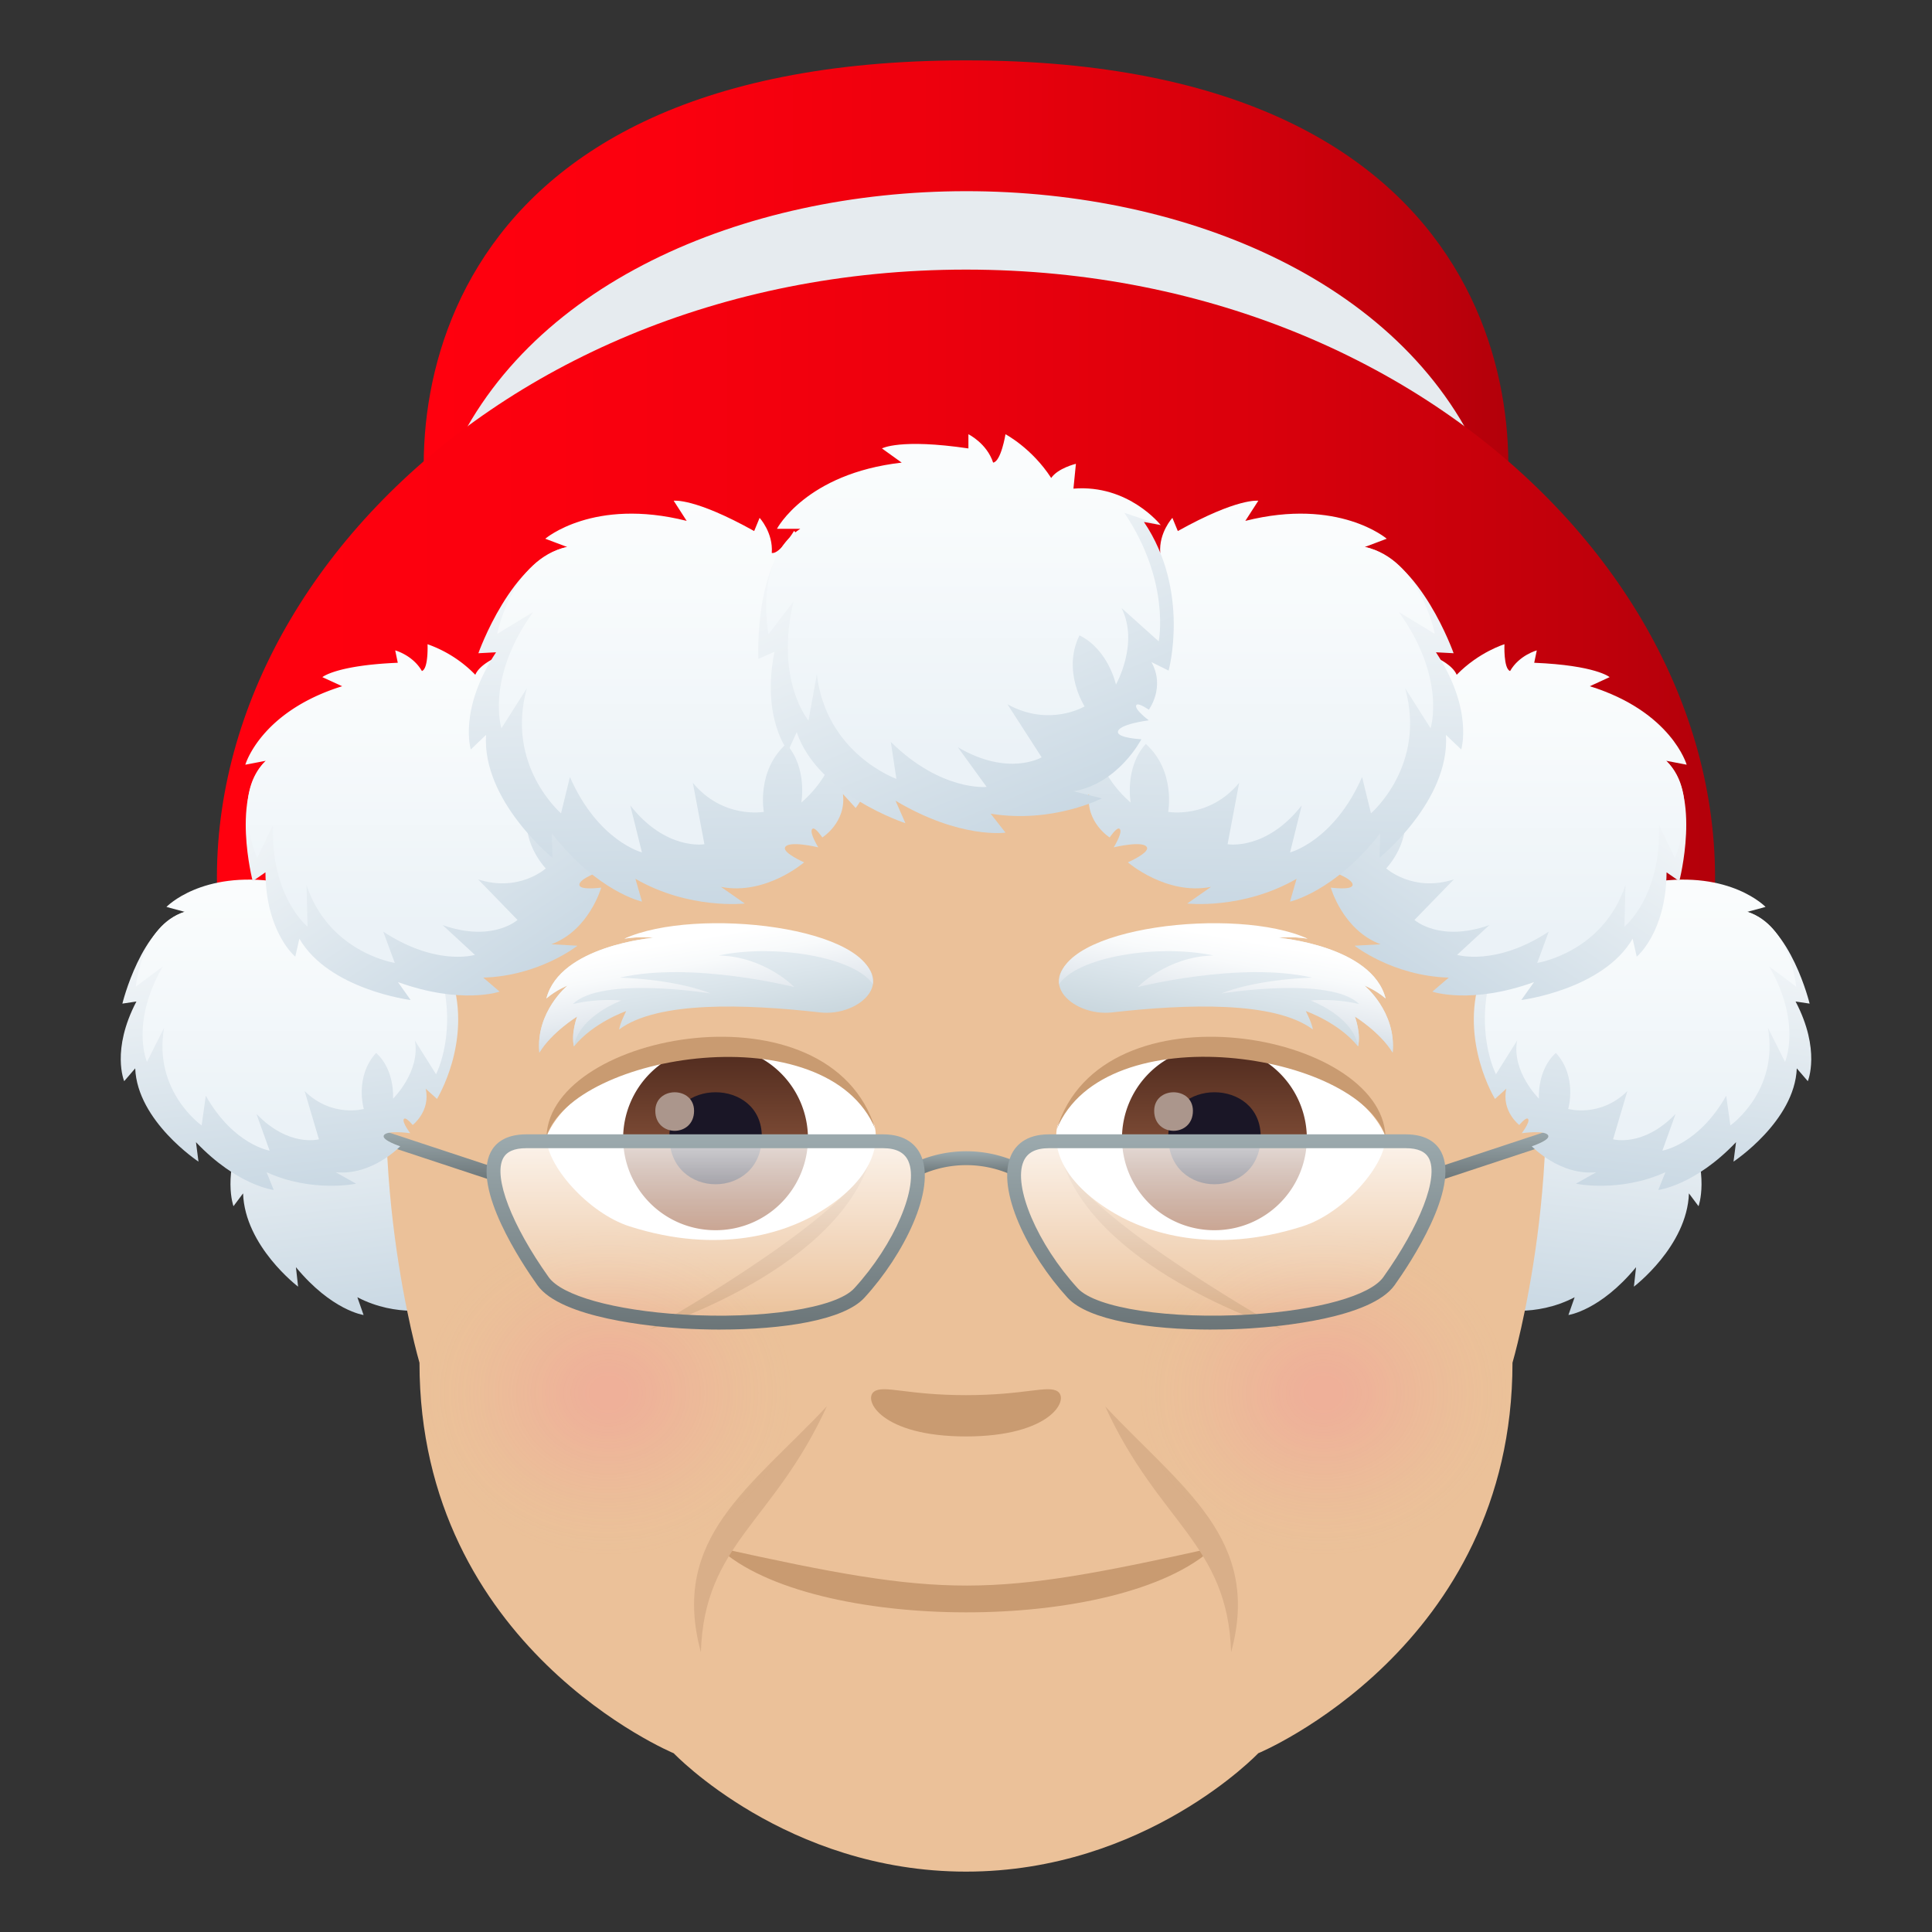 <svg xmlns="http://www.w3.org/2000/svg" xml:space="preserve" style="enable-background:new 0 0 64 64" viewBox="0 0 64 64"><rect x="0" y="0" width="64" height="64" fill="#333333" stroke="none"/><linearGradient id="a" x1="17.426" x2="12.943" y1="458.874" y2="448.059" gradientTransform="rotate(15.83 1508.912 236.114)" gradientUnits="userSpaceOnUse"><stop offset="0" style="stop-color:#c9d8e3"/><stop offset=".57" style="stop-color:#eaf0f4"/><stop offset="1" style="stop-color:#fff"/></linearGradient><path d="M9.476 34.348c-1.25.455-1.795 3.04-1.795 3.04l.405-.07c-.734 1.61-.352 2.639-.352 2.639l.318-.425c.06 1.753 1.823 3.09 1.823 3.09l-.072-.645c1.189 1.44 2.241 1.584 2.241 1.584l-.206-.588c1.32.689 2.58.38 2.58.38l-.586-.38c1.053.119 1.858-.859 1.858-.859s-.51-.193-.476-.345c.046-.206.767-.088.767-.088s-.268-.402-.175-.48c.062-.05.245.208.245.208s.52-.457.373-1.202l.327.338s1.013-1.889.43-3.98l.353.196c-3.261-3.27-8.058-2.413-8.058-2.413z" style="fill:url(#a)"/><linearGradient id="b" x1="2904.029" x2="2899.546" y1="-359.612" y2="-370.427" gradientTransform="scale(-1 1) rotate(15.83 -23.287 -10784.305)" gradientUnits="userSpaceOnUse"><stop offset="0" style="stop-color:#c9d8e3"/><stop offset=".57" style="stop-color:#eaf0f4"/><stop offset="1" style="stop-color:#fff"/></linearGradient><path d="M54.524 34.348c1.25.455 1.795 3.04 1.795 3.04l-.405-.07c.734 1.61.352 2.639.352 2.639l-.318-.425c-.06 1.753-1.823 3.09-1.823 3.09l.072-.645c-1.189 1.44-2.241 1.584-2.241 1.584l.206-.588c-1.32.689-2.58.38-2.58.38l.586-.38c-1.053.119-1.858-.859-1.858-.859s.51-.193.476-.345c-.045-.206-.766-.088-.766-.088s.267-.402.174-.48c-.062-.05-.245.208-.245.208s-.52-.457-.373-1.202l-.327.338s-1.013-1.889-.43-3.98l-.353.196c3.262-3.27 8.058-2.413 8.058-2.413z" style="fill:url(#b)"/><linearGradient id="c" x1="14.036" x2="49.966" y1="11.114" y2="11.114" gradientUnits="userSpaceOnUse"><stop offset="0" style="stop-color:#ff000e"/><stop offset=".224" style="stop-color:#fb000e"/><stop offset=".457" style="stop-color:#ee000d"/><stop offset=".694" style="stop-color:#da000c"/><stop offset=".932" style="stop-color:#bd000b"/><stop offset="1" style="stop-color:#b3000a"/></linearGradient><path d="M14.537 18.824C13.08 14.51 13.691 2 32 2s18.922 12.511 17.465 16.824c-.636 1.877-34.298 1.867-34.928 0z" style="fill:url(#c)"/><path d="M49.195 15.525c1.35 3.316-35.74 3.316-34.39 0 4.985-12.24 29.392-12.272 34.39 0z" style="fill:#e6ebef"/><linearGradient id="d" x1="7.186" x2="56.814" y1="21.846" y2="21.846" gradientUnits="userSpaceOnUse"><stop offset="0" style="stop-color:#ff000e"/><stop offset=".224" style="stop-color:#fb000e"/><stop offset=".457" style="stop-color:#ee000d"/><stop offset=".694" style="stop-color:#da000c"/><stop offset=".932" style="stop-color:#bd000b"/><stop offset="1" style="stop-color:#b3000a"/></linearGradient><path d="M56.167 33.467c-.516 1.725-47.818 1.728-48.335 0C4.295 21.663 15.682 8.931 32 8.931c16.32 0 27.705 12.732 24.167 24.536z" style="fill:url(#d)"/><path d="M32 18.436c-25.942 0-18.104 26.707-18.104 26.707 0 9.441 8.422 12.936 8.422 12.936S26.047 62 32 62c5.954 0 9.681-3.921 9.681-3.921s8.422-3.495 8.422-12.936c0 0 7.842-26.707-18.103-26.707z" style="fill:#ebc199"/><path d="M35.04 46.096c-.323-.225-1.078.12-3.042.12-1.961 0-2.716-.345-3.039-.12-.385.267.228 1.488 3.04 1.488 2.81 0 3.428-1.219 3.04-1.489zm-11.236 5.176c3.058 2.835 13.295 2.87 16.392 0-7.486 1.658-8.805 1.68-16.392 0z" style="fill:#c99b71"/><path d="M27.391 46.584c-2.511 2.68-5.206 4.354-4.173 8.149.111-3.603 2.406-4.282 4.173-8.149zm13.391 8.147c1.026-3.753-1.638-5.442-4.172-8.145 1.765 3.87 4.057 4.544 4.172 8.145z" style="fill:#d9af89"/><linearGradient id="e" x1="40.497" x2="41.142" y1="34.264" y2="30.608" gradientUnits="userSpaceOnUse"><stop offset="0" style="stop-color:#cad7de"/><stop offset=".417" style="stop-color:#dbe5eb"/><stop offset="1" style="stop-color:#f0f6fa"/></linearGradient><path d="M36.832 33.538c2.481-.28 5.391-.383 6.66.566-.039-.231-.235-.61-.235-.61s1.09.377 1.73 1.171c.103-.444-.106-.992-.106-.992s.84.517 1.253 1.195c.125-1.353-.934-2.22-.934-2.22s.376.147.7.427c-.45-1.748-3.547-2.01-3.547-2.01s.457-.055.964.03c-2.67-.937-5.859-.3-7.233.335-2.027.935-.592 2.259.748 2.108z" style="fill:url(#e)"/><linearGradient id="f" x1="40.57" x2="41.155" y1="33.887" y2="30.57" gradientUnits="userSpaceOnUse"><stop offset="0" style="stop-color:#d4dee6"/><stop offset=".248" style="stop-color:#e6ebf0"/><stop offset=".597" style="stop-color:#f8fafb"/><stop offset=".842" style="stop-color:#fff"/></linearGradient><path d="M35.084 32.603c.609-.905 3.256-1.341 5.112-.952-1.538.036-2.51 1.048-2.51 1.048s3.379-.86 5.783-.314c-2 .075-3.01.525-3.01.525s3.617-.587 4.565.351c-.853-.204-1.608-.117-1.608-.117s1.409.512 1.571 1.521c.103-.444-.106-.992-.106-.992s.84.517 1.253 1.195c.125-1.353-.934-2.22-.934-2.22s.376.147.7.427c-.45-1.748-3.547-2.01-3.547-2.01s.457-.055.964.03c-2.348-1.077-8.342-.402-8.233 1.508z" style="fill:url(#f)"/><linearGradient id="g" x1="23.503" x2="22.858" y1="34.264" y2="30.608" gradientUnits="userSpaceOnUse"><stop offset="0" style="stop-color:#cad7de"/><stop offset=".417" style="stop-color:#dbe5eb"/><stop offset="1" style="stop-color:#f0f6fa"/></linearGradient><path d="M27.168 33.538c-2.481-.28-5.391-.383-6.66.566.039-.231.235-.61.235-.61s-1.09.377-1.73 1.171c-.103-.444.106-.992.106-.992s-.84.517-1.253 1.195c-.125-1.353.934-2.22.934-2.22s-.376.147-.7.427c.45-1.748 3.547-2.01 3.547-2.01s-.457-.055-.964.03c2.67-.937 5.859-.3 7.233.335 2.027.935.592 2.259-.748 2.108z" style="fill:url(#g)"/><linearGradient id="h" x1="23.43" x2="22.845" y1="33.887" y2="30.57" gradientUnits="userSpaceOnUse"><stop offset="0" style="stop-color:#d4dee6"/><stop offset=".248" style="stop-color:#e6ebf0"/><stop offset=".597" style="stop-color:#f8fafb"/><stop offset=".842" style="stop-color:#fff"/></linearGradient><path d="M28.916 32.603c-.61-.905-3.256-1.341-5.112-.952 1.539.036 2.51 1.048 2.51 1.048s-3.38-.86-5.783-.314c2 .075 3.01.525 3.01.525s-3.617-.587-4.564.351c.852-.204 1.607-.117 1.607-.117s-1.409.512-1.571 1.521c-.103-.444.106-.992.106-.992s-.84.517-1.252 1.195c-.126-1.353.933-2.22.933-2.22s-.376.147-.7.427c.45-1.748 3.547-2.01 3.547-2.01s-.457-.055-.964.03c2.348-1.077 8.342-.402 8.233 1.508z" style="fill:url(#h)"/><radialGradient id="i" cx="75.844" cy="93.462" r="5.93" gradientTransform="matrix(1.032 0 0 .909 -58.117 -38.812)" gradientUnits="userSpaceOnUse"><stop offset=".1" style="stop-color:#ff6399;stop-opacity:.45"/><stop offset=".281" style="stop-color:#fe6799;stop-opacity:.359"/><stop offset=".469" style="stop-color:#fb7499;stop-opacity:.266"/><stop offset=".659" style="stop-color:#f78899;stop-opacity:.17"/><stop offset=".851" style="stop-color:#f1a599;stop-opacity:.074"/><stop offset="1" style="stop-color:#ebc199;stop-opacity:0"/></radialGradient><path d="M20.154 40.72c3.378 0 6.12 2.413 6.12 5.387 0 2.977-2.742 5.389-6.12 5.389-3.38 0-6.12-2.412-6.12-5.389 0-2.974 2.74-5.388 6.12-5.388z" style="opacity:.4;fill:url(#i)"/><radialGradient id="j" cx="98.801" cy="93.462" r="5.93" gradientTransform="matrix(1.032 0 0 .909 -58.117 -38.812)" gradientUnits="userSpaceOnUse"><stop offset=".1" style="stop-color:#ff6399;stop-opacity:.45"/><stop offset=".281" style="stop-color:#fe6799;stop-opacity:.359"/><stop offset=".469" style="stop-color:#fb7499;stop-opacity:.266"/><stop offset=".659" style="stop-color:#f78899;stop-opacity:.17"/><stop offset=".851" style="stop-color:#f1a599;stop-opacity:.074"/><stop offset="1" style="stop-color:#ebc199;stop-opacity:0"/></radialGradient><path d="M43.846 40.72c3.379 0 6.12 2.413 6.12 5.387 0 2.978-2.741 5.389-6.12 5.389-3.38 0-6.12-2.411-6.12-5.389 0-2.974 2.74-5.388 6.12-5.388z" style="opacity:.4;fill:url(#j)"/><path d="M35.216 38.535c1.276 3.647 7.272 5.502 7.272 5.502s-6.297-3.528-7.272-5.502zm-13.702 5.502s5.978-1.816 7.272-5.502c-.976 1.974-7.272 5.502-7.272 5.502z" style="fill:#d9af89"/><path d="M28.974 37.296c.193.879-.32 1.982-1.926 2.916-1.022.594-3.184 1.376-6.202.41-1.351-.435-2.773-2.03-2.742-2.98 1.318-3.095 9.044-4.205 10.87-.346z" style="fill:#fff"/><linearGradient id="k" x1="-424.815" x2="-424.815" y1="476.062" y2="476.989" gradientTransform="matrix(6.57 0 0 -6.57 2814.782 3168.527)" gradientUnits="userSpaceOnUse"><stop offset="0" style="stop-color:#a6694a"/><stop offset="1" style="stop-color:#4f2a1e"/></linearGradient><path d="M23.704 34.66a3.054 3.054 0 0 1 3.061 3.046 3.054 3.054 0 0 1-3.061 3.046 3.054 3.054 0 0 1-3.062-3.046 3.054 3.054 0 0 1 3.062-3.047z" style="fill:url(#k)"/><path d="M22.174 37.65c0 2.107 3.062 2.107 3.062 0 0-1.957-3.062-1.957-3.062 0z" style="fill:#1a1626"/><path d="M21.708 36.798c0 .882 1.284.882 1.284 0 0-.82-1.284-.82-1.284 0z" style="fill:#ab968c"/><path d="M29 37.412c-1.588-3.854-9.98-2.534-10.896.23.128-3.446 9.399-5.162 10.895-.23z" style="fill:#c99b71"/><path d="M35.026 37.296c-.193.879.32 1.982 1.928 2.916 1.02.594 3.182 1.376 6.2.41 1.355-.433 2.773-2.03 2.742-2.98-1.316-3.095-9.042-4.205-10.87-.346z" style="fill:#fff"/><linearGradient id="l" x1="-424.999" x2="-424.999" y1="476.062" y2="476.989" gradientTransform="matrix(6.57 0 0 -6.57 2832.512 3168.527)" gradientUnits="userSpaceOnUse"><stop offset="0" style="stop-color:#a6694a"/><stop offset="1" style="stop-color:#4f2a1e"/></linearGradient><path d="M40.229 34.66a3.054 3.054 0 0 1 3.062 3.046 3.054 3.054 0 0 1-3.062 3.046 3.054 3.054 0 0 1-3.062-3.046 3.054 3.054 0 0 1 3.062-3.047z" style="fill:url(#l)"/><path d="M38.7 37.65c0 2.107 3.062 2.107 3.062 0 0-1.957-3.062-1.957-3.062 0z" style="fill:#1a1626"/><path d="M38.234 36.798c0 .882 1.283.882 1.283 0 0-.82-1.283-.82-1.283 0z" style="fill:#ab968c"/><path d="M35.003 37.412c1.585-3.852 9.974-2.55 10.893.23-.128-3.446-9.397-5.162-10.893-.23z" style="fill:#c99b71"/><linearGradient id="m" x1="32.009" x2="32.009" y1="38.919" y2="38.136" gradientUnits="userSpaceOnUse"><stop offset="0" style="stop-color:#6b7578"/><stop offset="1" style="stop-color:#9caaae"/></linearGradient><path d="m30.507 38.919-.189-.418a4.105 4.105 0 0 1 3.383 0l-.19.418a3.655 3.655 0 0 0-3.004 0z" style="fill:url(#m)"/><linearGradient id="n" x1="49.504" x2="49.504" y1="39.145" y2="37.412" gradientUnits="userSpaceOnUse"><stop offset="0" style="stop-color:#6b7578"/><stop offset="1" style="stop-color:#9caaae"/></linearGradient><path d="m47.577 39.145 3.854-1.273v-.46l-3.854 1.274z" style="fill:url(#n)"/><linearGradient id="o" x1="14.496" x2="14.496" y1="39.145" y2="37.412" gradientUnits="userSpaceOnUse"><stop offset="0" style="stop-color:#6b7578"/><stop offset="1" style="stop-color:#9caaae"/></linearGradient><path d="M16.423 39.145v-.46l-3.854-1.273v.46z" style="fill:url(#o)"/><linearGradient id="p" x1="40.622" x2="40.622" y1="43.813" y2="37.805" gradientUnits="userSpaceOnUse"><stop offset="0" style="stop-color:#fff;stop-opacity:0"/><stop offset="1" style="stop-color:#fff;stop-opacity:.8"/></linearGradient><path d="M46.564 37.805H34.75c-2.117 0-1.018 3.063.784 5.029 1.348 1.47 9.315 1.24 10.477-.394 1.41-1.985 2.576-4.635.552-4.635z" style="fill:url(#p)"/><linearGradient id="q" x1="-87.341" x2="-87.341" y1="43.813" y2="37.805" gradientTransform="matrix(-1 0 0 1 -63.963 0)" gradientUnits="userSpaceOnUse"><stop offset="0" style="stop-color:#fff;stop-opacity:0"/><stop offset="1" style="stop-color:#fff;stop-opacity:.8"/></linearGradient><path d="M17.436 37.805h11.812c2.118 0 1.019 3.063-.783 5.029-1.348 1.47-9.315 1.24-10.477-.394-1.41-1.985-2.576-4.635-.552-4.635z" style="fill:url(#q)"/><linearGradient id="r" x1="40.623" x2="40.623" y1="44.044" y2="37.576" gradientUnits="userSpaceOnUse"><stop offset="0" style="stop-color:#6b7578"/><stop offset="1" style="stop-color:#9caaae"/></linearGradient><path d="M40.13 44.044c-2.047 0-4.078-.305-4.764-1.054-1.312-1.431-2.373-3.583-1.878-4.707.142-.322.476-.707 1.264-.707h11.812c.725 0 1.042.32 1.18.588.62 1.202-1.026 3.678-1.545 4.408-.782 1.101-3.846 1.374-4.766 1.431-.427.027-.865.04-1.303.04zm-5.379-6.009c-.439 0-.715.142-.843.433-.363.824.46 2.753 1.796 4.211.604.658 3.052 1.03 5.7.866 2.25-.14 3.986-.626 4.42-1.238 1.228-1.726 1.835-3.306 1.512-3.933-.118-.227-.37-.339-.772-.339H34.75z" style="fill:url(#r)"/><linearGradient id="s" x1="23.377" x2="23.377" y1="44.044" y2="37.576" gradientUnits="userSpaceOnUse"><stop offset="0" style="stop-color:#6b7578"/><stop offset="1" style="stop-color:#9caaae"/></linearGradient><path d="M23.87 44.044c-.438 0-.877-.014-1.303-.04-.92-.058-3.984-.33-4.766-1.432-.52-.73-2.166-3.206-1.545-4.408.138-.269.455-.588 1.18-.588h11.812c.788 0 1.122.385 1.264.707.495 1.124-.566 3.276-1.878 4.707-.686.749-2.718 1.053-4.765 1.053zm-6.434-6.009c-.402 0-.654.112-.772.34-.323.626.284 2.206 1.511 3.932.435.612 2.17 1.098 4.421 1.238 2.648.165 5.096-.207 5.7-.866 1.336-1.458 2.158-3.387 1.796-4.211-.128-.29-.404-.433-.844-.433H17.436z" style="fill:url(#s)"/><linearGradient id="t" x1="13.521" x2="9.002" y1="455.705" y2="444.801" gradientTransform="rotate(15.83 1508.912 236.114)" gradientUnits="userSpaceOnUse"><stop offset="0" style="stop-color:#c9d8e3"/><stop offset=".57" style="stop-color:#eaf0f4"/><stop offset="1" style="stop-color:#fff"/></linearGradient><path d="M6.116 30.206c-1.436.455-2.062 3.04-2.062 3.04l.465-.07c-.844 1.61-.405 2.639-.405 2.639l.365-.424c.07 1.752 2.096 3.089 2.096 3.089l-.083-.644c1.366 1.439 2.575 1.583 2.575 1.583l-.236-.588c1.517.689 2.965.38 2.965.38l-.674-.379c1.21.118 2.136-.86 2.136-.86s-.587-.192-.548-.345c.052-.206.88-.088.88-.088s-.307-.402-.2-.48c.071-.05.281.208.281.208s.598-.457.43-1.202l.375.338s1.164-1.888.495-3.98l.406.196c-3.749-3.27-9.261-2.413-9.261-2.413z" style="fill:url(#t)"/><linearGradient id="u" x1="12.519" x2="9.313" y1="453.626" y2="442.319" gradientTransform="rotate(15.83 1508.912 236.114)" gradientUnits="userSpaceOnUse"><stop offset="0" style="stop-color:#ebf2f7"/><stop offset=".516" style="stop-color:#f8fbfc"/><stop offset="1" style="stop-color:#fff"/></linearGradient><path d="M11.556 29.852c-.016-.542-.418-.899-.418-.899l-.107.364c-1.682-.738-2.216-.602-2.216-.602l.399.5c-2.539-.39-3.7.828-3.7.828l.602.163c-1.436.455-1.617 2.479-1.617 2.479l.893-.669c-1.086 1.886-.523 3.16-.523 3.16l.566-1.128c-.366 2.106 1.245 3.234 1.245 3.234l.137-.986c.92 1.63 2.114 1.82 2.114 1.82l-.436-1.217c1.073 1.117 2.07.842 2.07.842l-.474-1.598c.902.89 1.961.593 1.961.593s-.317-1.063.407-1.857c.634.569.561 1.516.561 1.516s.912-.894.724-1.925l.7 1.115s.762-1.444.093-3.535l.84.57s-.512-1.273-1.96-1.542l.251-.619s-.493-.015-.74.191c-.268-.9-.84-1.439-.84-1.439s-.32.667-.532.641z" style="fill:url(#u)"/><linearGradient id="v" x1="2900.124" x2="2895.605" y1="-362.781" y2="-373.685" gradientTransform="scale(-1 1) rotate(15.83 -23.287 -10784.305)" gradientUnits="userSpaceOnUse"><stop offset="0" style="stop-color:#c9d8e3"/><stop offset=".57" style="stop-color:#eaf0f4"/><stop offset="1" style="stop-color:#fff"/></linearGradient><path d="M57.884 30.206c1.436.455 2.062 3.04 2.062 3.04l-.465-.07c.844 1.61.405 2.639.405 2.639l-.365-.424c-.07 1.752-2.096 3.089-2.096 3.089l.083-.644c-1.366 1.439-2.575 1.583-2.575 1.583l.236-.588c-1.517.689-2.965.38-2.965.38l.674-.379c-1.21.118-2.136-.86-2.136-.86s.587-.192.548-.345c-.052-.206-.88-.088-.88-.088s.307-.402.2-.48c-.072-.05-.282.208-.282.208s-.597-.457-.429-1.202l-.375.338s-1.164-1.888-.495-3.98l-.406.196c3.749-3.27 9.261-2.413 9.261-2.413z" style="fill:url(#v)"/><linearGradient id="w" x1="2899.122" x2="2895.916" y1="-364.86" y2="-376.167" gradientTransform="scale(-1 1) rotate(15.83 -23.287 -10784.305)" gradientUnits="userSpaceOnUse"><stop offset="0" style="stop-color:#ebf2f7"/><stop offset=".516" style="stop-color:#f8fbfc"/><stop offset="1" style="stop-color:#fff"/></linearGradient><path d="M52.444 29.852c.016-.542.418-.899.418-.899l.107.364c1.682-.738 2.216-.602 2.216-.602l-.399.5c2.539-.39 3.7.828 3.7.828l-.602.163c1.436.455 1.617 2.479 1.617 2.479l-.893-.669c1.085 1.886.523 3.16.523 3.16l-.566-1.128c.366 2.106-1.245 3.234-1.245 3.234l-.137-.986c-.92 1.63-2.114 1.82-2.114 1.82l.437-1.217c-1.073 1.117-2.071.842-2.071.842l.474-1.598c-.902.89-1.961.593-1.961.593s.317-1.063-.407-1.857c-.634.569-.561 1.516-.561 1.516s-.912-.894-.724-1.925l-.7 1.115s-.762-1.444-.093-3.535l-.84.57s.512-1.273 1.96-1.542l-.251-.619s.493-.015.74.191c.269-.9.84-1.439.84-1.439s.32.667.532.641z" style="fill:url(#w)"/><linearGradient id="x" x1="86.165" x2="81.072" y1="-252.121" y2="-264.411" gradientTransform="rotate(-11.246 1495.995 237.296)" gradientUnits="userSpaceOnUse"><stop offset="0" style="stop-color:#c9d8e3"/><stop offset=".57" style="stop-color:#eaf0f4"/><stop offset="1" style="stop-color:#fff"/></linearGradient><path d="M8.805 25.202c-1.175 1.141-.434 3.988-.434 3.988l.422-.293c.015 1.993.988 2.793.988 2.793l.136-.594c.989 1.692 3.686 2.031 3.686 2.031l-.42-.594c2.101.757 3.368.316 3.368.316l-.542-.464c1.855-.054 3.12-1.057 3.12-1.057l-.863-.048c1.253-.467 1.65-1.877 1.65-1.877s-.678.093-.72-.075c-.057-.228.821-.512.821-.512s-.514-.247-.449-.376c.043-.084.386.069.386.069s.348-.738-.21-1.39l.548.151s.154-2.42-1.603-4.157l.502-.003c-5.409-1.41-10.386 2.092-10.386 2.092z" style="fill:url(#x)"/><linearGradient id="y" x1="82.759" x2="85.331" y1="-254.321" y2="-267.25" gradientTransform="rotate(-11.246 1495.995 237.296)" gradientUnits="userSpaceOnUse"><stop offset="0" style="stop-color:#ebf2f7"/><stop offset=".516" style="stop-color:#f8fbfc"/><stop offset="1" style="stop-color:#fff"/></linearGradient><path d="M13.976 22.229c-.3-.526-.884-.684-.884-.684l.085.41c-2.043.085-2.498.476-2.498.476l.656.301c-2.705.841-3.208 2.6-3.208 2.6l.678-.13c-1.175 1.141-.29 3.22-.29 3.22l.528-1.089c-.078 2.38 1.146 3.364 1.146 3.364l-.036-1.384c.746 2.25 2.924 2.584 2.924 2.584l-.382-1.037c1.763 1.161 3.037.771 3.037.771l-1.069-.987c1.643.583 2.481-.17 2.481-.17l-1.306-1.344c1.355.44 2.242-.363 2.242-.363s-.87-.893-.575-2.024c.924.254 1.349 1.221 1.349 1.221s.429-1.32-.298-2.243l1.275.759s-.009-1.79-1.766-3.526l1.126.156s-1.172-1.006-2.74-.572l-.077-.73s-.494.223-.629.545a4.119 4.119 0 0 0-1.582-1.012s.035.811-.187.888z" style="fill:url(#y)"/><linearGradient id="z" x1="3028.944" x2="3023.85" y1="333.254" y2="320.965" gradientTransform="scale(-1 1) rotate(-11.25 -36.254 15793.749)" gradientUnits="userSpaceOnUse"><stop offset="0" style="stop-color:#c9d8e3"/><stop offset=".57" style="stop-color:#eaf0f4"/><stop offset="1" style="stop-color:#fff"/></linearGradient><path d="M55.195 25.202c1.175 1.141.434 3.988.434 3.988l-.422-.293c-.015 1.993-.988 2.793-.988 2.793l-.136-.594c-.989 1.692-3.687 2.031-3.687 2.031l.42-.594c-2.1.757-3.367.316-3.367.316l.542-.464c-1.855-.054-3.12-1.057-3.12-1.057l.863-.048c-1.253-.467-1.65-1.877-1.65-1.877s.678.093.72-.075c.056-.228-.822-.512-.822-.512s.515-.247.45-.376c-.043-.084-.386.069-.386.069s-.348-.738.21-1.39l-.548.151s-.154-2.42 1.603-4.157l-.502-.003c5.409-1.411 10.386 2.092 10.386 2.092z" style="fill:url(#z)"/><linearGradient id="A" x1="3025.538" x2="3028.109" y1="331.054" y2="318.125" gradientTransform="scale(-1 1) rotate(-11.25 -36.254 15793.749)" gradientUnits="userSpaceOnUse"><stop offset="0" style="stop-color:#ebf2f7"/><stop offset=".516" style="stop-color:#f8fbfc"/><stop offset="1" style="stop-color:#fff"/></linearGradient><path d="M50.024 22.229c.3-.526.884-.684.884-.684l-.085.41c2.043.085 2.498.476 2.498.476l-.656.301c2.705.841 3.208 2.6 3.208 2.6l-.678-.13c1.175 1.141.29 3.22.29 3.22l-.528-1.089c.078 2.38-1.146 3.364-1.146 3.364l.036-1.384c-.746 2.25-2.924 2.584-2.924 2.584l.382-1.037c-1.763 1.161-3.037.771-3.037.771l1.07-.987c-1.644.583-2.482-.17-2.482-.17l1.306-1.344c-1.355.44-2.242-.363-2.242-.363s.87-.893.575-2.024c-.924.254-1.349 1.221-1.349 1.221s-.429-1.32.298-2.243l-1.275.759s.009-1.79 1.766-3.526l-1.126.156s1.172-1.006 2.74-.572l.077-.73s.494.223.629.545c.737-.757 1.582-1.012 1.582-1.012s-.035.811.187.888z" style="fill:url(#A)"/><linearGradient id="B" x1="54.935" x2="49.327" y1="588.379" y2="574.848" gradientTransform="rotate(21.462 1511.985 224.586)" gradientUnits="userSpaceOnUse"><stop offset="0" style="stop-color:#c9d8e3"/><stop offset=".57" style="stop-color:#eaf0f4"/><stop offset="1" style="stop-color:#fff"/></linearGradient><path d="M18.787 18.119c-1.836.395-2.94 3.52-2.94 3.52l.585-.031c-1.25 1.895-.836 3.219-.836 3.219l.505-.483c-.137 2.178 2.2 4.07 2.2 4.07l-.02-.808c1.508 1.94 2.986 2.261 2.986 2.261l-.218-.755c1.79 1.03 3.623.818 3.623.818l-.787-.55c1.483.288 2.753-.814 2.753-.814s-.701-.307-.634-.49c.091-.25 1.102-.007 1.102-.007s-.33-.533-.187-.617c.094-.055.321.29.321.29s.798-.496.684-1.437l.422.461s1.681-2.201 1.12-4.868l.476.29c-4.223-4.486-11.155-4.069-11.155-4.069z" style="fill:url(#B)"/><linearGradient id="C" x1="54.169" x2="48.845" y1="585.487" y2="571.944" gradientTransform="rotate(21.462 1511.985 224.586)" gradientUnits="userSpaceOnUse"><stop offset="0" style="stop-color:#ebf2f7"/><stop offset=".516" style="stop-color:#f8fbfc"/><stop offset="1" style="stop-color:#fff"/></linearGradient><path d="M25.566 18.317c.05-.673-.403-1.162-.403-1.162l-.18.437c-1.987-1.11-2.666-1.004-2.666-1.004l.43.667c-3.092-.78-4.684.591-4.684.591l.724.273c-1.836.395-2.317 2.879-2.317 2.879l1.191-.724c-1.584 2.207-1.05 3.85-1.05 3.85l.844-1.33c-.72 2.564 1.13 4.148 1.13 4.148l.294-1.203c.933 2.125 2.386 2.498 2.386 2.498l-.386-1.556c1.186 1.508 2.456 1.285 2.456 1.285l-.384-2.034c1.003 1.207 2.352.962 2.352.962s-.257-1.351.74-2.25c.713.778.502 1.941.502 1.941s1.243-.999 1.14-2.296l.725 1.46s1.127-1.697.566-4.364l.966.804s-.471-1.635-2.23-2.138l.39-.736s-.608-.076-.94.15c-.218-1.146-.856-1.88-.856-1.88s-.48.788-.74.732z" style="fill:url(#C)"/><linearGradient id="D" x1="2847.247" x2="2841.639" y1="-509.404" y2="-522.935" gradientTransform="scale(-1 1) rotate(21.462 -20.191 -7860.242)" gradientUnits="userSpaceOnUse"><stop offset="0" style="stop-color:#c9d8e3"/><stop offset=".57" style="stop-color:#eaf0f4"/><stop offset="1" style="stop-color:#fff"/></linearGradient><path d="M45.213 18.119c1.836.395 2.94 3.52 2.94 3.52l-.585-.031c1.25 1.895.837 3.219.837 3.219l-.506-.483c.137 2.178-2.2 4.07-2.2 4.07l.02-.808c-1.508 1.94-2.986 2.261-2.986 2.261l.218-.755c-1.79 1.03-3.623.818-3.623.818l.787-.55c-1.483.288-2.753-.814-2.753-.814s.701-.307.634-.49c-.091-.25-1.102-.007-1.102-.007s.33-.533.187-.617c-.094-.055-.321.29-.321.29s-.798-.496-.684-1.437l-.422.461s-1.681-2.201-1.12-4.868l-.476.29c4.223-4.486 11.155-4.069 11.155-4.069z" style="fill:url(#D)"/><linearGradient id="E" x1="2846.481" x2="2841.157" y1="-512.297" y2="-525.839" gradientTransform="scale(-1 1) rotate(21.462 -20.191 -7860.242)" gradientUnits="userSpaceOnUse"><stop offset="0" style="stop-color:#ebf2f7"/><stop offset=".516" style="stop-color:#f8fbfc"/><stop offset="1" style="stop-color:#fff"/></linearGradient><path d="M38.434 18.317c-.05-.673.403-1.162.403-1.162l.18.437c1.987-1.11 2.666-1.004 2.666-1.004l-.43.667c3.092-.78 4.684.591 4.684.591l-.724.273c1.836.395 2.317 2.879 2.317 2.879l-1.191-.724c1.584 2.207 1.05 3.85 1.05 3.85l-.844-1.33c.72 2.564-1.13 4.148-1.13 4.148l-.294-1.203c-.933 2.125-2.386 2.498-2.386 2.498l.386-1.556c-1.186 1.508-2.456 1.285-2.456 1.285l.384-2.034c-1.003 1.207-2.352.962-2.352.962s.257-1.351-.74-2.25c-.713.778-.502 1.941-.502 1.941s-1.243-.999-1.14-2.296l-.726 1.46s-1.127-1.697-.565-4.364l-.966.804s.471-1.635 2.23-2.138l-.39-.736s.608-.076.94.15c.218-1.146.856-1.88.856-1.88s.48.788.74.732z" style="fill:url(#E)"/><linearGradient id="F" x1="34.775" x2="29.097" y1="27.245" y2="13.546" gradientUnits="userSpaceOnUse"><stop offset="0" style="stop-color:#c9d8e3"/><stop offset=".57" style="stop-color:#eaf0f4"/><stop offset="1" style="stop-color:#fff"/></linearGradient><path d="M26.515 17.518c-1.558 1.011-1.392 4.308-1.392 4.308l.532-.235c-.44 2.202.45 3.29.45 3.29l.287-.627c.703 2.074 3.601 3.015 3.601 3.015l-.327-.744c2.144 1.277 3.642 1.057 3.642 1.057l-.49-.626c2.058.33 3.682-.51 3.682-.51l-.941-.234c1.49-.252 2.25-1.723 2.25-1.723s-.77-.04-.777-.235c-.01-.264 1.023-.392 1.023-.392s-.51-.381-.409-.51c.067-.083.41.158.41.158s.553-.741.087-1.577l.569.281s.724-2.638-.817-4.923l.555.103c-5.643-2.694-11.936.124-11.936.124z" style="fill:url(#F)"/><linearGradient id="G" x1="31.916" x2="31.916" y1="24.901" y2="10.307" gradientUnits="userSpaceOnUse"><stop offset="0" style="stop-color:#ebf2f7"/><stop offset=".516" style="stop-color:#f8fbfc"/><stop offset="1" style="stop-color:#fff"/></linearGradient><path d="M32.899 15.325c-.211-.643-.819-.94-.819-.94v.47c-2.273-.336-2.864 0-2.864 0l.654.47c-3.175.36-4.133 2.193-4.133 2.193h.778c-1.558 1.011-1.058 3.492-1.058 3.492l.832-1.091c-.631 2.61.493 3.95.493 3.95l.278-1.532c.308 2.638 2.634 3.464 2.634 3.464l-.185-1.224c1.68 1.651 3.174 1.49 3.174 1.49l-.953-1.314c1.68.988 2.776.334 2.776.334l-1.133-1.757c1.394.77 2.556.07 2.556.07s-.756-1.167-.17-2.353c.96.474 1.208 1.63 1.208 1.63s.775-1.365.184-2.537l1.233 1.106s.4-1.976-1.14-4.26l1.206.408s-1.063-1.356-2.891-1.207l.082-.823s-.596.143-.819.47c-.64-.99-1.514-1.449-1.514-1.449s-.146.902-.41.94z" style="fill:url(#G)"/></svg>